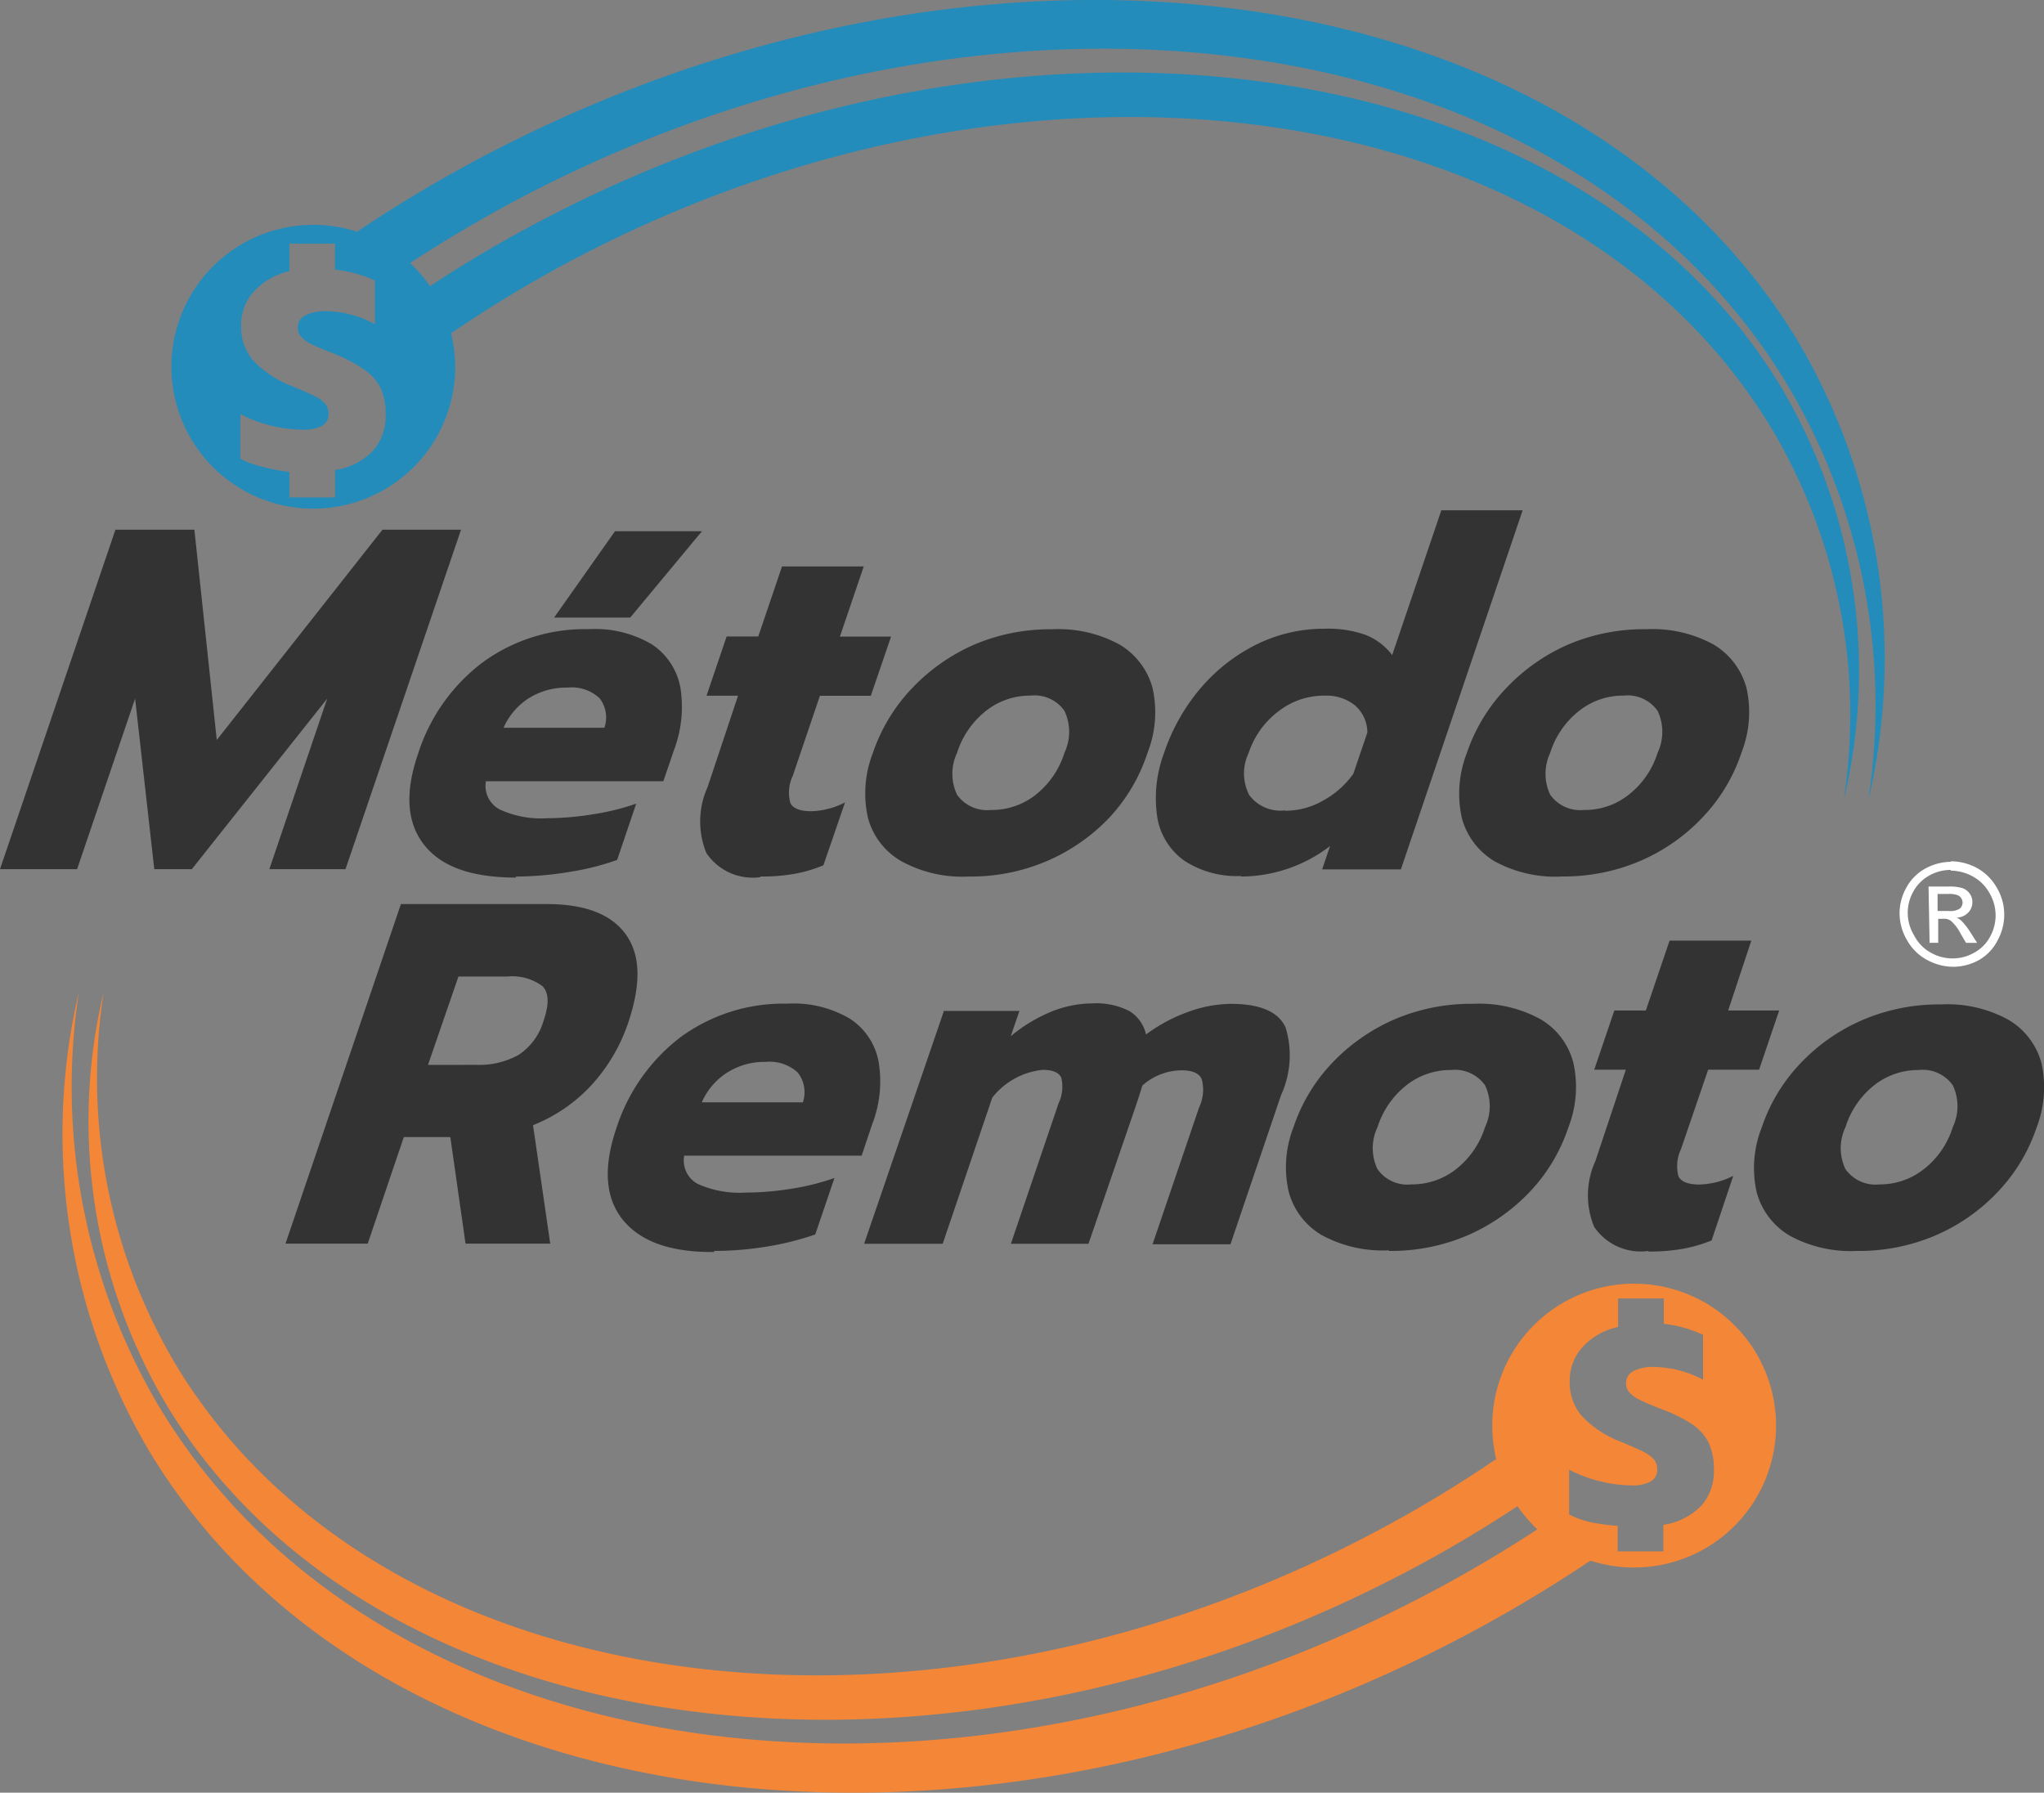 <svg xmlns="http://www.w3.org/2000/svg" width="92.528" height="81.152" viewBox="0 0 92.528 81.152"><rect x="0" y="0" width="92.528" height="81.152" fill="#808080" stroke="none"/><defs><style>.a{fill:#333;}.a,.b,.c,.d{fill-rule:evenodd;}.b{fill:#fff;}.c{fill:#238cbb;}.d{fill:#f48637;}</style></defs><g transform="translate(0 0)"><path class="a" d="M5.225,34.7H8.8l1.013,9.519,7.5-9.519h3.557L15.64,50.066H12.193l2.619-7.72-6.128,7.72h-1.7l-.868-7.72-2.626,7.72H0Zm22.657.069h3.894l-3.247,3.908H25.083l2.757-3.908ZM23.353,50.4a14.942,14.942,0,0,0,2.454-.214,11.663,11.663,0,0,0,2.13-.538L28.8,47.1a10.842,10.842,0,0,1-1.958.482,13.359,13.359,0,0,1-2.068.179,4.474,4.474,0,0,1-2.157-.4,1.206,1.206,0,0,1-.62-1.275h8.03l.489-1.427A5.514,5.514,0,0,0,30.8,41.85a2.985,2.985,0,0,0-1.289-1.958,5.032,5.032,0,0,0-2.861-.689A7.83,7.83,0,0,0,21.83,40.72a8.347,8.347,0,0,0-2.909,4.136c-.607,1.771-.5,3.143.3,4.136s2.185,1.454,4.136,1.454Zm4-6.734H22.795a3.033,3.033,0,0,1,1.13-1.33,3.184,3.184,0,0,1,1.765-.489,1.854,1.854,0,0,1,1.454.483,1.42,1.42,0,0,1,.214,1.337ZM34.409,50.4a8.616,8.616,0,0,0,1.565-.124,6.2,6.2,0,0,0,1.3-.386l.979-2.847a3.508,3.508,0,0,1-1.523.4q-.772,0-.951-.372a1.758,1.758,0,0,1,.11-1.234l1.227-3.619H39.42l.917-2.681H38.021L39.1,36.363h-3.7l-1.075,3.171H32.893l-.91,2.681h1.427l-1.379,4.136a3.784,3.784,0,0,0-.055,2.985,2.527,2.527,0,0,0,2.461,1.089Zm9.436,0a5.728,5.728,0,0,1-3.033-.689,3.212,3.212,0,0,1-1.523-1.978,5.011,5.011,0,0,1,.221-2.916,7.913,7.913,0,0,1,1.778-2.943,8.657,8.657,0,0,1,2.826-1.978,8.788,8.788,0,0,1,3.522-.689,5.769,5.769,0,0,1,3.04.689,3.281,3.281,0,0,1,1.5,1.978,5.011,5.011,0,0,1-.227,2.916,7.878,7.878,0,0,1-1.73,2.943,8.581,8.581,0,0,1-2.854,1.978,8.768,8.768,0,0,1-3.522.689Zm1.027-3.012a3.219,3.219,0,0,0,2.013-.689,3.915,3.915,0,0,0,1.3-1.9,2.219,2.219,0,0,0,0-1.9,1.654,1.654,0,0,0-1.537-.689,3.212,3.212,0,0,0-2.013.689,3.929,3.929,0,0,0-1.31,1.9,2.22,2.22,0,0,0,0,1.9A1.668,1.668,0,0,0,44.872,47.385ZM56.17,50.4a6.665,6.665,0,0,0,4.039-1.379l-.358,1.055h3.564L68.928,33.82H65.247l-2.226,6.555a2.792,2.792,0,0,0-1.213-.917,5.08,5.08,0,0,0-1.84-.276,6.893,6.893,0,0,0-3.04.689,7.968,7.968,0,0,0-2.564,1.985A8.851,8.851,0,0,0,52.7,44.793a5.824,5.824,0,0,0-.31,2.936,3.005,3.005,0,0,0,1.227,1.958,4.356,4.356,0,0,0,2.564.689Zm1.978-2.991a1.765,1.765,0,0,1-1.592-.689,2.137,2.137,0,0,1-.034-1.909A3.9,3.9,0,0,1,57.9,42.9a3.35,3.35,0,0,1,2.068-.689,2.068,2.068,0,0,1,1.379.448,1.641,1.641,0,0,1,.551,1.22l-.634,1.868a4.053,4.053,0,0,1-1.379,1.22,3.446,3.446,0,0,1-1.668.455ZM70.693,50.4a5.728,5.728,0,0,1-3.033-.689,3.253,3.253,0,0,1-1.489-1.978,5.073,5.073,0,0,1,.227-2.916A7.913,7.913,0,0,1,68.156,41.9,8.589,8.589,0,0,1,71,39.893a8.789,8.789,0,0,1,3.522-.689,5.77,5.77,0,0,1,3.04.689,3.281,3.281,0,0,1,1.5,1.978,5.011,5.011,0,0,1-.227,2.916,7.8,7.8,0,0,1-1.771,2.943,8.485,8.485,0,0,1-2.847,1.978,8.8,8.8,0,0,1-3.522.689Zm1.027-3.012a3.2,3.2,0,0,0,2.006-.689,3.881,3.881,0,0,0,1.31-1.9,2.219,2.219,0,0,0,0-1.9,1.661,1.661,0,0,0-1.544-.689,3.191,3.191,0,0,0-2.006.689,3.881,3.881,0,0,0-1.31,1.9,2.22,2.22,0,0,0,0,1.9A1.668,1.668,0,0,0,71.72,47.385Z" transform="translate(0 -10.721)"/><path class="a" d="M23.975,59.91h6.6c1.723,0,2.923.455,3.584,1.379s.689,2.213.131,3.915a7.954,7.954,0,0,1-1.709,2.923,7.21,7.21,0,0,1-2.626,1.792l.779,5.363H26.9l-.689-4.825H24.106l-1.634,4.825H18.75Zm3.446,7.279a3.667,3.667,0,0,0,1.875-.448,2.757,2.757,0,0,0,1.137-1.551q.393-1.144-.062-1.572a2.3,2.3,0,0,0-1.592-.427h-2.2l-1.379,4Zm10.725,8.423a14.8,14.8,0,0,0,2.454-.207,12.912,12.912,0,0,0,2.13-.538L43.6,72.31a10.762,10.762,0,0,1-1.964.489,13.186,13.186,0,0,1-2.068.172,4.6,4.6,0,0,1-2.157-.393A1.2,1.2,0,0,1,36.8,71.3h8.03l.482-1.434a5.356,5.356,0,0,0,.289-2.8,2.95,2.95,0,0,0-1.289-1.958,5,5,0,0,0-2.854-.689,7.878,7.878,0,0,0-4.825,1.516,8.423,8.423,0,0,0-2.909,4.136q-.9,2.654.3,4.136t4.136,1.454Zm4.012-6.727H37.595a3.026,3.026,0,0,1,1.124-1.33,3.15,3.15,0,0,1,1.765-.5,1.875,1.875,0,0,1,1.454.482,1.434,1.434,0,0,1,.221,1.379Zm6.369-4.136h3.446l-.393,1.144a7.12,7.12,0,0,1,1.806-1.1,5.018,5.018,0,0,1,1.875-.386,3.288,3.288,0,0,1,1.7.352,1.682,1.682,0,0,1,.744,1.055A7.279,7.279,0,0,1,59.59,64.8a5.728,5.728,0,0,1,1.951-.372c1.337,0,2.157.358,2.481,1.068a4.315,4.315,0,0,1-.207,3.067l-2.288,6.748H58l2.109-6.2a1.847,1.847,0,0,0,.117-1.275c-.117-.269-.427-.4-.917-.4a2.7,2.7,0,0,0-1.771.689c-.076.248-.193.634-.372,1.144L55.1,75.288H51.587l2.157-6.355a1.758,1.758,0,0,0,.124-1.165q-.159-.352-.848-.352a3.329,3.329,0,0,0-2.275,1.254L48.5,75.288H44.943l3.619-10.56ZM68.7,75.612a8.8,8.8,0,0,0,3.522-.689,8.622,8.622,0,0,0,2.847-1.978,7.83,7.83,0,0,0,1.758-2.936,5.011,5.011,0,0,0,.221-2.916,3.212,3.212,0,0,0-1.5-1.978,5.769,5.769,0,0,0-3.04-.689,8.816,8.816,0,0,0-3.522.689,8.623,8.623,0,0,0-2.847,1.978,7.8,7.8,0,0,0-1.758,2.916,4.984,4.984,0,0,0-.221,2.909,3.24,3.24,0,0,0,1.5,1.978,5.769,5.769,0,0,0,3.04.689Zm1.02-3.012a1.654,1.654,0,0,1-1.537-.689,2.2,2.2,0,0,1,0-1.9,3.929,3.929,0,0,1,1.31-1.9,3.219,3.219,0,0,1,2.013-.689,1.675,1.675,0,0,1,1.544.689,2.219,2.219,0,0,1,0,1.9,3.908,3.908,0,0,1-1.31,1.9,3.219,3.219,0,0,1-2.013.689Zm10.732,3.012a2.546,2.546,0,0,1-2.461-1.089,3.736,3.736,0,0,1,.055-2.978l1.379-4.136H77.994l.91-2.681H80.33l1.075-3.164h3.7l-1.048,3.164h2.309l-.91,2.681H83.15L81.923,71a1.813,1.813,0,0,0-.117,1.234c.124.248.441.372.958.372a3.591,3.591,0,0,0,1.523-.393l-.979,2.923a6.314,6.314,0,0,1-1.3.379,8.616,8.616,0,0,1-1.565.124Zm9.436,0a8.8,8.8,0,0,0,3.522-.689,8.485,8.485,0,0,0,2.847-1.978,7.83,7.83,0,0,0,1.758-2.909,5.073,5.073,0,0,0,.227-2.916,3.253,3.253,0,0,0-1.51-1.978,5.728,5.728,0,0,0-3.033-.689,8.8,8.8,0,0,0-3.522.689,8.485,8.485,0,0,0-2.847,1.978,7.8,7.8,0,0,0-1.758,2.916,4.99,4.99,0,0,0-.227,2.909,3.267,3.267,0,0,0,1.5,1.978A5.769,5.769,0,0,0,89.884,75.612ZM90.911,72.6a1.668,1.668,0,0,1-1.544-.689,2.206,2.206,0,0,1,0-1.9,3.915,3.915,0,0,1,1.3-1.9,3.233,3.233,0,0,1,2.013-.689,1.668,1.668,0,0,1,1.544.689,2.22,2.22,0,0,1,0,1.9,3.867,3.867,0,0,1-1.31,1.9,3.2,3.2,0,0,1-2.006.689Z" transform="translate(-5.826 -18.985)"/><path class="b" d="M127.069,57a2.543,2.543,0,0,1,1.179.3,2.316,2.316,0,0,1,.9.882,2.392,2.392,0,0,1,.055,2.378,2.123,2.123,0,0,1-.834.9,2.4,2.4,0,0,1-1.179.317A2.488,2.488,0,0,1,126,61.467a2.254,2.254,0,0,1-.9-.882,2.406,2.406,0,0,1-.345-1.186,2.371,2.371,0,0,1,.3-1.192,2.158,2.158,0,0,1,.875-.882,2.468,2.468,0,0,1,1.165-.3Zm0,.393a1.971,1.971,0,0,0-.972.255,1.833,1.833,0,0,0-.724.731,1.958,1.958,0,0,0,.041,1.978,1.84,1.84,0,0,0,.751.779,1.978,1.978,0,0,0,.993.262,1.916,1.916,0,0,0,.979-.262,1.737,1.737,0,0,0,.724-.738,1.985,1.985,0,0,0,.241-.986,2.013,2.013,0,0,0-.289-.993,1.9,1.9,0,0,0-.758-.738,2.068,2.068,0,0,0-.979-.255Zm-.979,3.3h.414V59.605h.241a.51.51,0,0,1,.331.09,1.937,1.937,0,0,1,.448.593l.241.407h.5l-.317-.5a3.2,3.2,0,0,0-.393-.5.634.634,0,0,0-.221-.138.806.806,0,0,0,.531-.234.689.689,0,0,0,.186-.489.634.634,0,0,0-.124-.372.69.69,0,0,0-.331-.248,2.123,2.123,0,0,0-.655-.069h-.875l.048,2.557Zm.386-1.441h.517a.772.772,0,0,0,.489-.11.352.352,0,0,0,.124-.283.366.366,0,0,0-.069-.2.352.352,0,0,0-.179-.131,1.144,1.144,0,0,0-.414-.048h-.469Z" transform="translate(-38.765 -18.013)"/><path class="c" d="M17.691,10.182a6.418,6.418,0,0,1,1.972.31c1.64-1.1,3.37-2.151,5.176-3.123,22.932-12.373,49.8-8.8,60,8a28.209,28.209,0,0,1,3.233,20.871A28.385,28.385,0,0,0,84.5,17.571C74.529.78,48.3-2.8,25.928,9.575c-1.33.744-2.619,1.516-3.867,2.337a5.983,5.983,0,0,1,.9,1.048A57.837,57.837,0,0,1,28,9.989c21.382-11.256,46.43-8,55.949,7.244a25.127,25.127,0,0,1,3.012,18.983A25.3,25.3,0,0,0,83.635,19.3C74.322,4,49.867.745,29,11.994a57.973,57.973,0,0,0-5.039,3.067h-.048a6.789,6.789,0,0,1,.193,1.606,6.424,6.424,0,1,1-6.424-6.486ZM16.6,21.369V22.52h2.068V21.279a2.992,2.992,0,0,0,1.716-.868,2.357,2.357,0,0,0,.572-1.627,2.819,2.819,0,0,0-.221-1.2A2.206,2.206,0,0,0,20,16.744a6.948,6.948,0,0,0-1.379-.731c-.455-.172-.786-.317-.993-.414a1.682,1.682,0,0,1-.476-.331.579.579,0,0,1-.172-.427.6.6,0,0,1,.338-.558,1.93,1.93,0,0,1,.917-.193,4.722,4.722,0,0,1,2.233.586V12.7a5.686,5.686,0,0,0-1.806-.489V11.029H16.6v1.248a3.136,3.136,0,0,0-1.6.91,2.233,2.233,0,0,0-.586,1.558,2.33,2.33,0,0,0,.551,1.585,4.825,4.825,0,0,0,1.785,1.165c.462.193.8.345,1.006.448a1.379,1.379,0,0,1,.462.338.689.689,0,0,1,.152.455.607.607,0,0,1-.283.538,1.765,1.765,0,0,1-.9.179,6.072,6.072,0,0,1-1.379-.172,6.238,6.238,0,0,1-1.427-.531v2.02a4.136,4.136,0,0,0,.979.358,9.651,9.651,0,0,0,1.234.241Z" transform="translate(-3.499 -0.003)"/><path class="d" d="M75.25,92.055a6.371,6.371,0,0,1-1.965-.311q-2.466,1.655-5.175,3.123c-22.939,12.407-49.807,8.8-60.016-8A28.219,28.219,0,0,1,4.861,66,28.453,28.453,0,0,0,8.424,84.659c9.988,16.791,36.222,20.368,58.589,8q2.006-1.11,3.867-2.33a7.306,7.306,0,0,1-.9-1.048,57.711,57.711,0,0,1-5.025,2.971C43.585,103.5,18.515,100.243,9,84.976A25.144,25.144,0,0,1,5.984,66,25.352,25.352,0,0,0,9.307,82.97c9.319,15.268,33.775,18.521,54.626,7.265a55.926,55.926,0,0,0,5.039-3.06h.055a6.528,6.528,0,0,1-.186-1.606,6.424,6.424,0,1,1,6.424,6.486Zm-.731-1.882v1.151h2.068v-1.2a3.033,3.033,0,0,0,1.716-.862,2.364,2.364,0,0,0,.572-1.627,2.832,2.832,0,0,0-.227-1.206,2.206,2.206,0,0,0-.731-.841,6.638,6.638,0,0,0-1.379-.689c-.455-.179-.786-.317-.993-.42a1.551,1.551,0,0,1-.476-.331.579.579,0,0,1-.172-.427.607.607,0,0,1,.338-.558,1.9,1.9,0,0,1,.91-.186,4.825,4.825,0,0,1,2.24.579V81.523a5.7,5.7,0,0,0-1.778-.5V79.875H74.54v1.289a3.074,3.074,0,0,0-1.6.9,2.261,2.261,0,0,0-.593,1.565,2.33,2.33,0,0,0,.558,1.578,4.735,4.735,0,0,0,1.785,1.165c.462.193.8.345,1.006.448a1.634,1.634,0,0,1,.462.338.689.689,0,0,1,.152.455.607.607,0,0,1-.283.538,1.689,1.689,0,0,1-.9.186,6.052,6.052,0,0,1-1.379-.179,6.237,6.237,0,0,1-1.427-.531v2.026a4.012,4.012,0,0,0,.979.352,9.651,9.651,0,0,0,1.213.165Z" transform="translate(-1.29 -21.097)"/></g></svg>